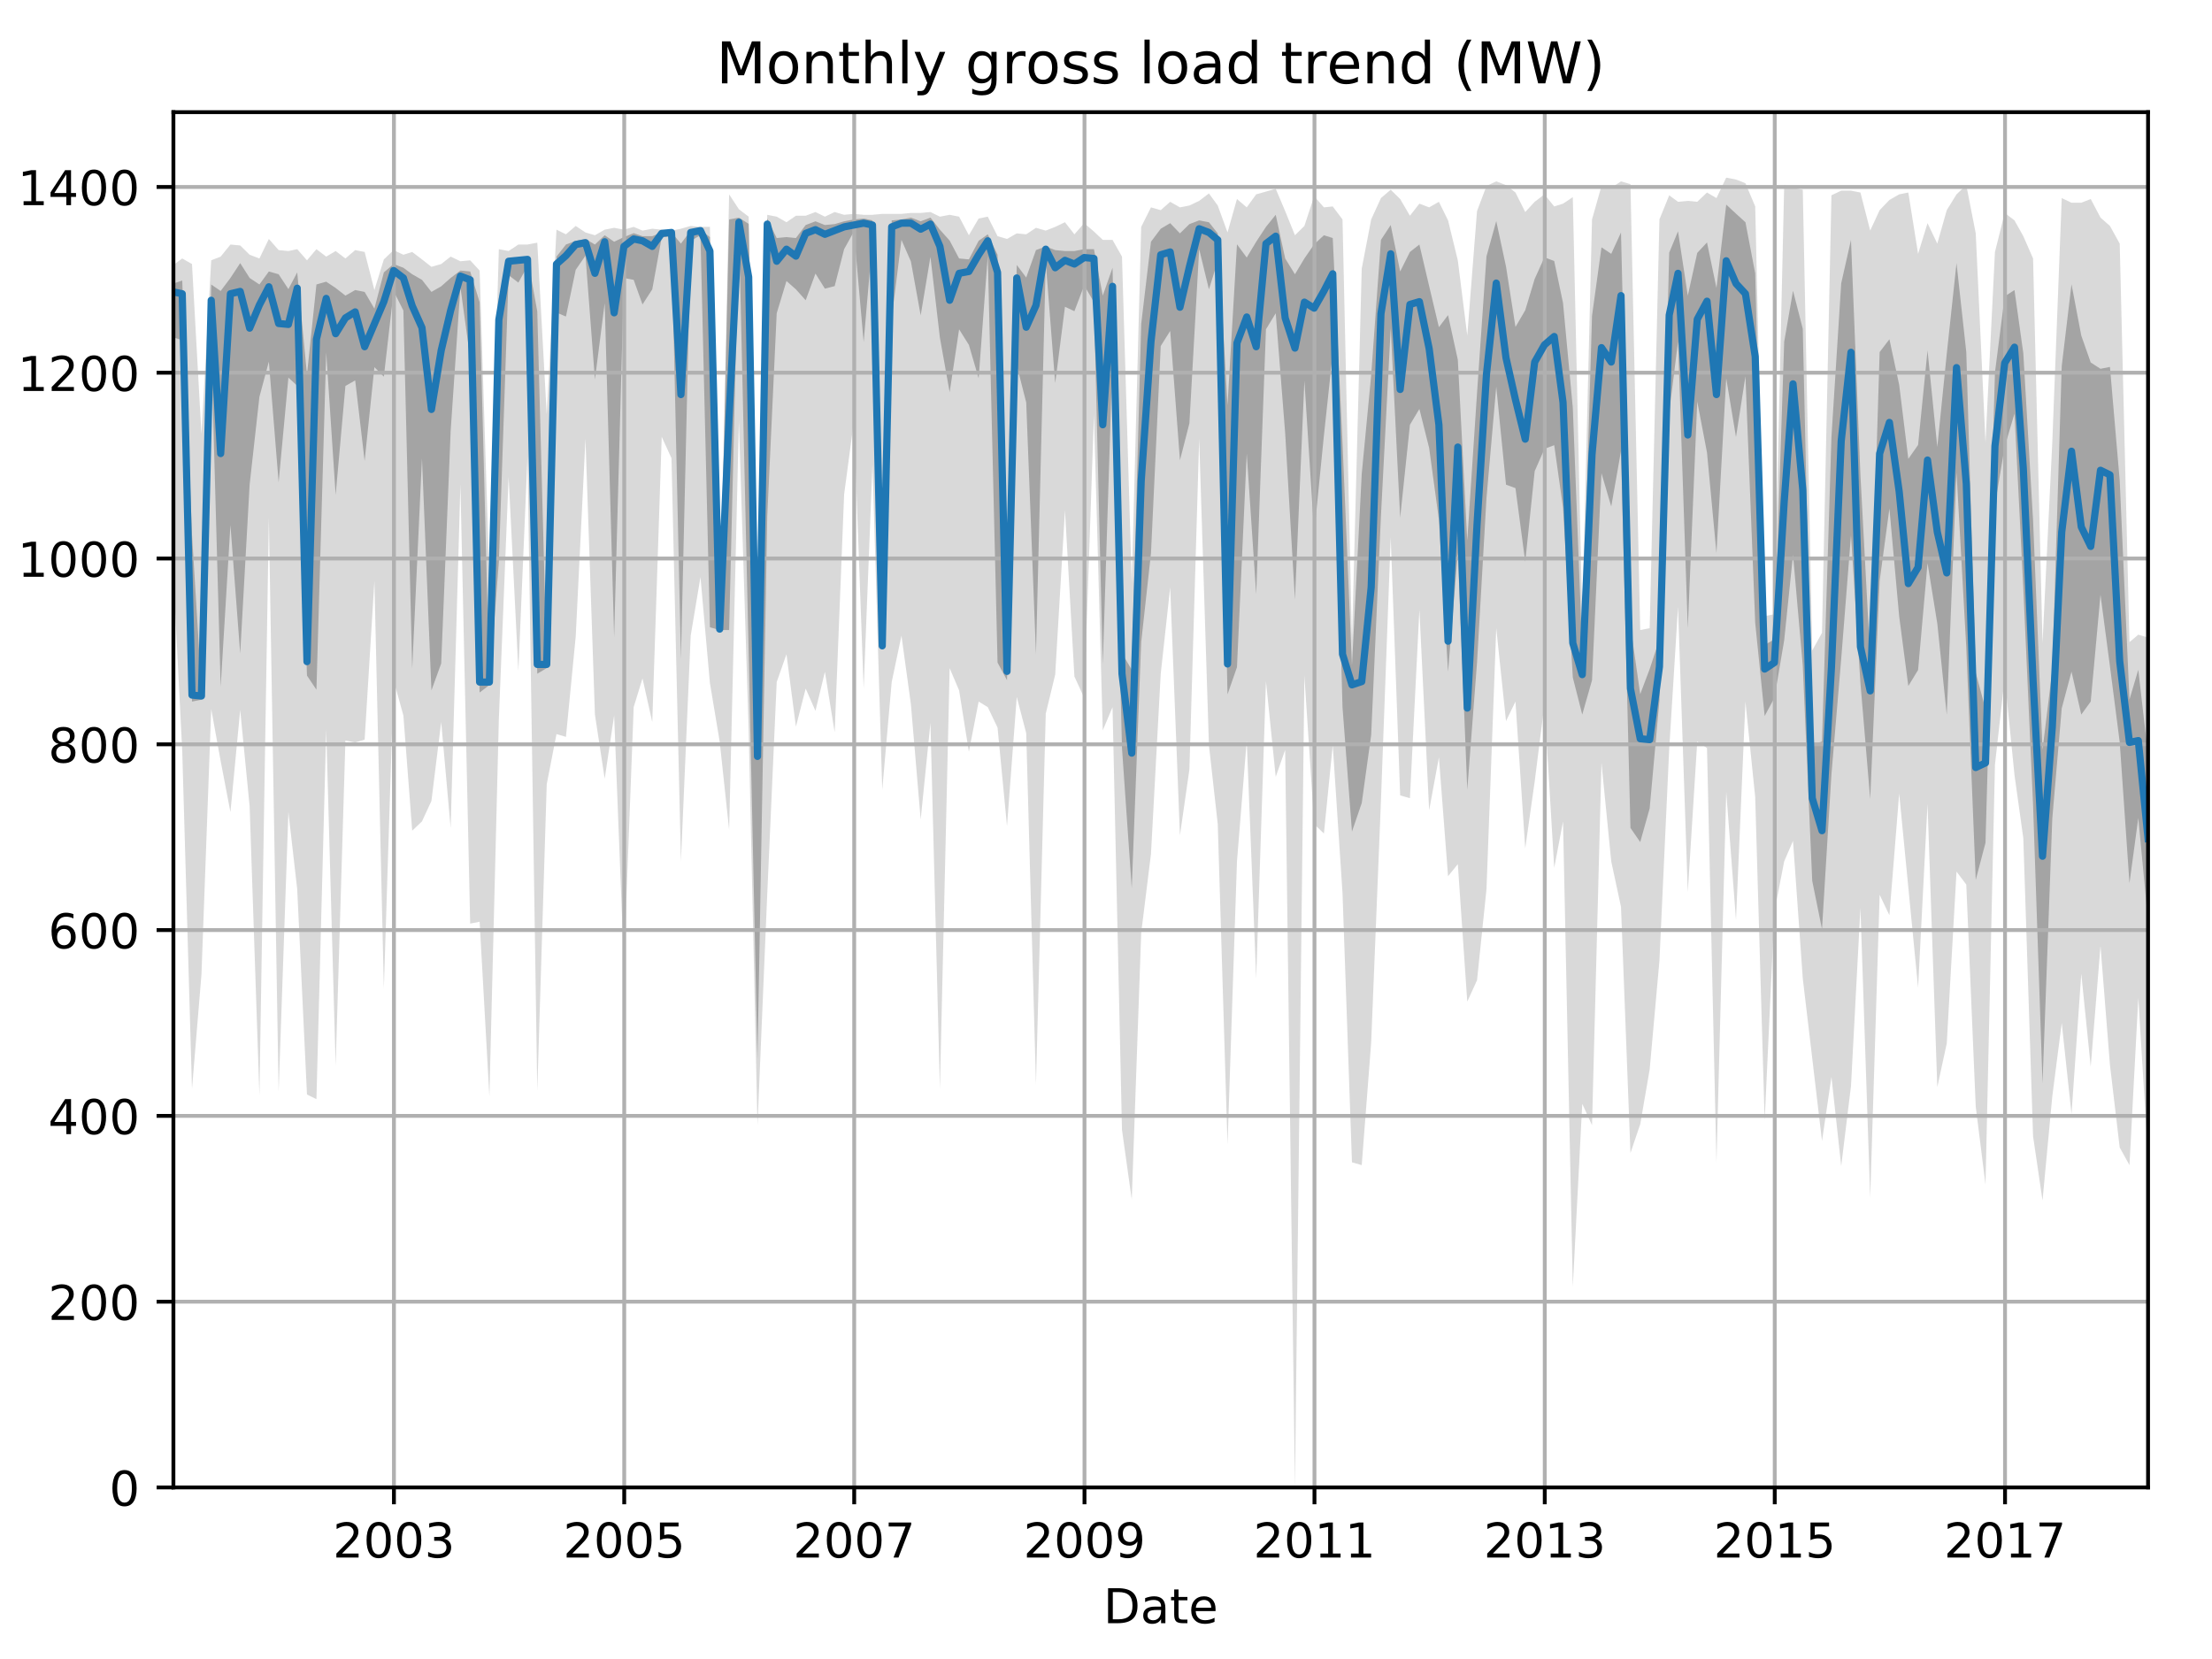 <?xml version="1.0" encoding="utf-8" standalone="no"?>
<!DOCTYPE svg PUBLIC "-//W3C//DTD SVG 1.1//EN"
  "http://www.w3.org/Graphics/SVG/1.1/DTD/svg11.dtd">
<!-- Created with matplotlib (http://matplotlib.org/) -->
<svg height="345.6pt" version="1.1" viewBox="0 0 460.8 345.6" width="460.8pt" xmlns="http://www.w3.org/2000/svg" xmlns:xlink="http://www.w3.org/1999/xlink">
 <defs>
  <style type="text/css">
*{stroke-linecap:butt;stroke-linejoin:round;}
  </style>
 </defs>
 <g id="figure_1">
  <g id="patch_1">
   <path d="M 0 345.6 
L 460.8 345.6 
L 460.8 0 
L 0 0 
z
" style="fill:none;"/>
  </g>
  <g id="axes_1">
   <g id="patch_2">
    <path d="M 36.124 309.863 
L 447.48 309.863 
L 447.48 23.365 
L 36.124 23.365 
z
" style="fill:none;"/>
   </g>
   <g id="PolyCollection_1">
    <path clip-path="url(#p7c1e8ca9e8)" d="M 36.124 55.198 
L 36.124 120.026 
L 37.962 156.406 
L 39.996 226.846 
L 41.965 203.043 
L 43.999 147.698 
L 45.968 158.535 
L 48.003 169.178 
L 50.037 147.892 
L 52.006 168.017 
L 54.04 228.2 
L 56.009 107.834 
L 58.044 227.426 
L 60.078 169.178 
L 61.916 185.24 
L 63.95 228.007 
L 65.919 228.974 
L 67.954 151.956 
L 69.922 222.008 
L 71.957 154.278 
L 73.991 154.665 
L 75.96 154.084 
L 77.995 120.993 
L 79.963 205.946 
L 81.998 141.699 
L 84.032 149.053 
L 85.87 173.049 
L 87.904 171.113 
L 89.873 166.856 
L 91.908 150.407 
L 93.877 172.468 
L 95.911 100.868 
L 97.946 192.4 
L 99.914 192.013 
L 101.949 228.394 
L 103.918 149.827 
L 105.952 99.32 
L 107.987 139.764 
L 109.89 95.062 
L 111.924 227.233 
L 113.893 163.373 
L 115.928 152.923 
L 117.896 153.504 
L 119.931 132.604 
L 121.965 91.385 
L 123.934 148.859 
L 125.969 162.212 
L 127.938 149.053 
L 129.972 200.915 
L 132.006 147.311 
L 133.844 141.312 
L 135.878 150.407 
L 137.847 90.998 
L 139.882 95.449 
L 141.851 179.435 
L 143.885 132.411 
L 145.92 120.219 
L 147.888 142.28 
L 149.923 154.471 
L 151.892 172.855 
L 153.926 87.709 
L 155.961 152.149 
L 157.798 234.393 
L 159.833 186.208 
L 161.802 142.086 
L 163.836 136.281 
L 165.805 151.375 
L 167.839 143.441 
L 169.874 148.085 
L 171.843 139.958 
L 173.877 152.536 
L 175.846 102.996 
L 177.88 87.709 
L 179.915 143.441 
L 181.752 96.804 
L 183.787 164.534 
L 185.756 142.086 
L 187.79 132.411 
L 189.759 146.731 
L 191.794 170.726 
L 193.828 150.601 
L 195.797 226.846 
L 197.831 139.184 
L 199.8 143.828 
L 201.835 156.6 
L 203.869 146.15 
L 205.772 147.311 
L 207.807 151.569 
L 209.776 172.081 
L 211.81 145.183 
L 213.779 152.73 
L 215.813 225.878 
L 217.848 148.666 
L 219.817 140.538 
L 221.851 106.286 
L 223.82 140.925 
L 225.854 145.376 
L 227.889 86.354 
L 229.726 152.149 
L 231.761 147.311 
L 233.73 235.36 
L 235.764 249.874 
L 237.733 194.335 
L 239.768 177.887 
L 241.802 140.345 
L 243.771 122.348 
L 245.805 174.016 
L 247.774 160.277 
L 249.809 91.385 
L 251.843 155.245 
L 253.681 171.694 
L 255.715 238.457 
L 257.684 179.435 
L 259.718 154.278 
L 261.687 203.817 
L 263.722 141.893 
L 265.756 161.825 
L 267.725 156.213 
L 269.76 309.863 
L 271.728 140.732 
L 273.763 171.694 
L 275.797 173.629 
L 277.635 155.245 
L 279.669 186.014 
L 281.638 242.133 
L 283.673 242.714 
L 285.641 217.17 
L 287.676 166.856 
L 289.71 111.898 
L 291.679 165.695 
L 293.714 166.276 
L 295.683 126.992 
L 297.717 168.791 
L 299.751 157.761 
L 301.655 182.531 
L 303.689 180.015 
L 305.658 208.655 
L 307.692 204.204 
L 309.661 185.24 
L 311.696 130.862 
L 313.73 150.214 
L 315.699 146.15 
L 317.734 176.725 
L 319.702 162.792 
L 321.737 146.731 
L 323.771 180.789 
L 325.609 171.113 
L 327.643 268.064 
L 329.612 229.942 
L 331.647 234.393 
L 333.616 158.922 
L 335.65 179.435 
L 337.684 188.917 
L 339.653 240.198 
L 341.688 234.199 
L 343.657 222.782 
L 345.691 200.141 
L 347.726 156.019 
L 349.563 126.412 
L 351.598 185.821 
L 353.566 154.471 
L 355.601 155.826 
L 357.57 242.133 
L 359.604 164.921 
L 361.639 191.626 
L 363.607 146.15 
L 365.642 166.082 
L 367.611 233.425 
L 369.645 189.884 
L 371.68 179.435 
L 373.517 175.177 
L 375.552 203.817 
L 377.521 220.46 
L 379.555 237.683 
L 381.524 224.33 
L 383.558 242.907 
L 385.593 226.265 
L 387.562 189.11 
L 389.596 249.487 
L 391.565 186.401 
L 393.599 190.658 
L 395.634 165.308 
L 397.537 184.853 
L 399.572 205.753 
L 401.54 167.437 
L 403.575 226.459 
L 405.544 217.363 
L 407.578 181.563 
L 409.613 184.272 
L 411.582 230.522 
L 413.616 246.778 
L 415.585 159.309 
L 417.619 141.119 
L 419.654 161.438 
L 421.491 174.597 
L 423.526 236.715 
L 425.495 250.067 
L 427.529 228.394 
L 429.498 213.106 
L 431.532 232.071 
L 433.567 202.85 
L 435.536 222.201 
L 437.57 197.044 
L 439.539 221.814 
L 441.573 239.037 
L 443.608 242.714 
L 445.446 207.881 
L 447.48 240.972 
L 447.48 132.798 
L 447.48 132.798 
L 445.446 132.217 
L 443.608 133.765 
L 441.573 50.747 
L 439.539 47.071 
L 437.57 45.329 
L 435.536 41.459 
L 433.567 42.233 
L 431.532 42.233 
L 429.498 41.265 
L 427.529 92.16 
L 425.495 133.959 
L 423.526 53.844 
L 421.491 49.199 
L 419.654 45.91 
L 417.619 44.361 
L 415.585 52.489 
L 413.616 92.16 
L 411.582 48.619 
L 409.613 38.556 
L 407.578 40.491 
L 405.544 43.781 
L 403.575 50.747 
L 401.54 46.49 
L 399.572 52.876 
L 397.537 40.104 
L 395.634 40.491 
L 393.599 41.652 
L 391.565 43.781 
L 389.596 48.038 
L 387.562 40.104 
L 385.593 39.717 
L 383.558 39.717 
L 381.524 40.685 
L 379.555 131.83 
L 377.521 135.507 
L 375.552 39.524 
L 373.517 39.136 
L 371.68 38.556 
L 369.645 127.96 
L 367.611 128.347 
L 365.642 43.007 
L 363.607 38.169 
L 361.639 37.395 
L 359.604 37.008 
L 357.57 41.265 
L 355.601 40.104 
L 353.566 42.039 
L 351.598 41.846 
L 349.563 42.039 
L 347.726 40.685 
L 345.691 45.716 
L 343.657 130.862 
L 341.688 131.249 
L 339.653 38.362 
L 337.684 37.782 
L 335.65 39.136 
L 333.616 38.749 
L 331.647 45.716 
L 329.612 128.54 
L 327.643 41.072 
L 325.609 42.426 
L 323.771 43.007 
L 321.737 40.491 
L 319.702 42.039 
L 317.734 44.168 
L 315.699 40.104 
L 313.73 38.556 
L 311.696 37.782 
L 309.661 38.749 
L 307.692 43.974 
L 305.658 69.905 
L 303.689 54.231 
L 301.655 45.91 
L 299.751 42.039 
L 297.717 43.2 
L 295.683 42.426 
L 293.714 44.942 
L 291.679 41.459 
L 289.71 39.524 
L 287.676 41.265 
L 285.641 45.716 
L 283.673 55.972 
L 281.638 133.572 
L 279.669 45.716 
L 277.635 43.007 
L 275.797 43.2 
L 273.763 40.878 
L 271.728 47.071 
L 269.76 49.006 
L 267.725 43.974 
L 265.756 39.33 
L 263.722 39.911 
L 261.687 40.491 
L 259.718 43.2 
L 257.684 41.459 
L 255.715 48.425 
L 253.681 42.813 
L 251.843 40.298 
L 249.809 41.846 
L 247.774 42.813 
L 245.805 43.2 
L 243.771 42.039 
L 241.802 43.781 
L 239.768 43.2 
L 237.733 47.264 
L 235.764 121.38 
L 233.73 53.457 
L 231.761 49.973 
L 229.726 49.973 
L 227.889 48.232 
L 225.854 46.49 
L 223.82 48.812 
L 221.851 46.297 
L 219.817 47.264 
L 217.848 48.038 
L 215.813 47.458 
L 213.779 48.812 
L 211.81 48.619 
L 209.776 49.78 
L 207.807 49.199 
L 205.772 45.135 
L 203.869 45.522 
L 201.835 49.006 
L 199.8 45.135 
L 197.831 44.748 
L 195.797 45.135 
L 193.828 44.168 
L 191.794 44.361 
L 189.759 44.361 
L 187.79 44.555 
L 185.756 44.555 
L 183.787 44.555 
L 181.752 44.748 
L 179.915 44.748 
L 177.88 44.555 
L 175.846 44.748 
L 173.877 44.168 
L 171.843 45.135 
L 169.874 44.168 
L 167.839 44.942 
L 165.805 44.942 
L 163.836 46.297 
L 161.802 45.135 
L 159.833 44.748 
L 157.798 133.959 
L 155.961 45.135 
L 153.926 43.587 
L 151.892 40.491 
L 149.923 130.475 
L 147.888 47.264 
L 145.92 47.264 
L 143.885 47.071 
L 141.851 47.651 
L 139.882 48.038 
L 137.847 47.845 
L 135.878 47.651 
L 133.844 48.038 
L 132.006 47.264 
L 129.972 47.845 
L 127.938 47.458 
L 125.969 47.845 
L 123.934 49.006 
L 121.965 48.425 
L 119.931 47.071 
L 117.896 48.812 
L 115.928 47.845 
L 113.893 86.354 
L 111.924 50.554 
L 109.89 50.941 
L 107.987 50.941 
L 105.952 52.295 
L 103.918 51.908 
L 101.949 120.413 
L 99.914 56.359 
L 97.946 54.231 
L 95.911 54.424 
L 93.877 53.457 
L 91.908 55.005 
L 89.873 55.585 
L 87.904 54.037 
L 85.87 52.489 
L 84.032 53.07 
L 81.998 52.102 
L 79.963 54.037 
L 77.995 60.423 
L 75.96 52.489 
L 73.991 52.102 
L 71.957 53.844 
L 69.922 52.295 
L 67.954 53.457 
L 65.919 51.908 
L 63.95 54.231 
L 61.916 51.908 
L 60.078 52.295 
L 58.044 52.102 
L 56.009 49.78 
L 54.04 53.844 
L 52.006 53.07 
L 50.037 51.134 
L 48.003 50.941 
L 45.968 53.457 
L 43.999 54.231 
L 41.965 90.418 
L 39.996 55.005 
L 37.962 53.844 
L 36.124 55.198 
z
" style="fill:#808080;fill-opacity:0.3;"/>
   </g>
   <g id="PolyCollection_2">
    <path clip-path="url(#p7c1e8ca9e8)" d="M 36.124 59.069 
L 36.124 70.292 
L 37.962 70.873 
L 39.996 146.15 
L 41.965 145.763 
L 43.999 72.082 
L 45.968 143.102 
L 48.003 109.382 
L 50.037 136.136 
L 52.006 100.916 
L 54.04 82.677 
L 56.009 75.324 
L 58.044 100.481 
L 60.078 78.662 
L 61.916 80.355 
L 63.95 140.732 
L 65.919 143.683 
L 67.954 73.389 
L 69.922 103.093 
L 71.957 80.403 
L 73.991 79.242 
L 75.96 96.03 
L 77.995 76.485 
L 79.963 78.468 
L 81.998 60.665 
L 84.032 64.68 
L 85.87 139.329 
L 87.904 95.449 
L 89.873 143.828 
L 91.908 138.216 
L 93.877 89.837 
L 95.911 59.843 
L 97.946 74.598 
L 99.914 144.263 
L 101.949 142.715 
L 103.918 117.075 
L 105.952 57.327 
L 107.987 58.875 
L 109.89 55.44 
L 111.924 140.345 
L 113.893 139.184 
L 115.928 65.116 
L 117.896 65.938 
L 119.931 56.214 
L 121.965 53.263 
L 123.934 79.049 
L 125.969 63.132 
L 127.938 132.798 
L 129.972 57.907 
L 132.006 58.294 
L 133.844 63.423 
L 135.878 60.278 
L 137.847 49.441 
L 139.882 49.199 
L 141.851 137.248 
L 143.885 50.167 
L 145.92 49.006 
L 147.888 130.669 
L 149.923 131.249 
L 151.892 131.249 
L 153.926 47.071 
L 155.961 136.087 
L 157.798 220.653 
L 159.833 107.641 
L 161.802 65.261 
L 163.836 58.536 
L 165.805 60.278 
L 167.839 62.552 
L 169.874 56.988 
L 171.843 60.133 
L 173.877 59.601 
L 175.846 51.908 
L 177.88 48.232 
L 179.915 71.26 
L 181.752 49.973 
L 183.787 135.313 
L 185.756 66.325 
L 187.79 49.973 
L 189.759 54.473 
L 191.794 65.696 
L 193.828 53.505 
L 195.797 70.341 
L 197.831 81.71 
L 199.8 68.599 
L 201.835 71.84 
L 203.869 78.807 
L 205.772 53.311 
L 207.807 138.022 
L 209.776 141.699 
L 211.81 76.098 
L 213.779 83.838 
L 215.813 136.281 
L 217.848 54.618 
L 219.817 79.823 
L 221.851 63.906 
L 223.82 64.826 
L 225.854 59.456 
L 227.889 62.939 
L 229.726 138.41 
L 231.761 74.405 
L 233.73 155.826 
L 235.764 185.047 
L 237.733 133.765 
L 239.768 115.285 
L 241.802 72.082 
L 243.771 68.938 
L 245.805 95.885 
L 247.774 88.192 
L 249.809 51.908 
L 251.843 60.278 
L 253.681 54.424 
L 255.715 144.65 
L 257.684 138.99 
L 259.718 94.482 
L 261.687 123.799 
L 263.722 68.599 
L 265.756 65.261 
L 267.725 90.224 
L 269.76 124.912 
L 271.728 79.291 
L 273.763 111.124 
L 275.797 90.708 
L 277.635 73.582 
L 279.669 147.311 
L 281.638 173.242 
L 283.673 167.292 
L 285.641 153.117 
L 287.676 107.496 
L 289.71 68.357 
L 291.679 107.834 
L 293.714 88.483 
L 295.683 85.193 
L 297.717 93.321 
L 299.751 108.27 
L 301.655 139.958 
L 303.689 115.188 
L 305.658 164.534 
L 307.692 138.022 
L 309.661 103.77 
L 311.696 80.549 
L 313.73 100.964 
L 315.699 101.69 
L 317.734 117.026 
L 319.702 98.158 
L 321.737 93.514 
L 323.771 92.74 
L 325.609 105.802 
L 327.643 141.119 
L 329.612 148.859 
L 331.647 141.699 
L 333.616 98.594 
L 335.65 105.512 
L 337.684 93.95 
L 339.653 172.468 
L 341.688 175.419 
L 343.657 168.404 
L 345.691 145.957 
L 347.726 85.87 
L 349.563 71.163 
L 351.598 130.862 
L 353.566 83.645 
L 355.601 94.288 
L 357.57 115.236 
L 359.604 78.807 
L 361.639 91.047 
L 363.607 78.372 
L 365.642 129.75 
L 367.611 149.15 
L 369.645 145.376 
L 371.68 133.378 
L 373.517 115.575 
L 375.552 138.7 
L 377.521 183.498 
L 379.555 193.561 
L 381.524 161.293 
L 383.558 137.248 
L 385.593 111.511 
L 387.562 142.28 
L 389.596 166.469 
L 391.565 120.993 
L 393.599 105.947 
L 395.634 128.395 
L 397.537 142.909 
L 399.572 139.571 
L 401.54 117.316 
L 403.575 129.895 
L 405.544 148.908 
L 407.578 98.4 
L 409.613 134.926 
L 411.582 183.305 
L 413.616 175.564 
L 415.585 105.173 
L 417.619 93.03 
L 419.654 86.161 
L 421.491 122.541 
L 423.526 167.679 
L 425.495 225.685 
L 427.529 170.533 
L 429.498 147.553 
L 431.532 139.909 
L 433.567 148.859 
L 435.536 146.15 
L 437.57 123.896 
L 439.539 138.797 
L 441.573 154.568 
L 443.608 183.982 
L 445.446 170.388 
L 447.48 191.868 
L 447.48 157.326 
L 447.48 157.326 
L 445.446 139.522 
L 443.608 145.715 
L 441.573 100.094 
L 439.539 76.436 
L 437.57 76.823 
L 435.536 75.517 
L 433.567 69.905 
L 431.532 59.214 
L 429.498 76.243 
L 427.529 139.571 
L 425.495 156.213 
L 423.526 108.415 
L 421.491 73.582 
L 419.654 60.423 
L 417.619 61.729 
L 415.585 77.598 
L 413.616 147.698 
L 411.582 140.151 
L 409.613 73.34 
L 407.578 54.811 
L 405.544 73.727 
L 403.575 93.127 
L 401.54 73.002 
L 399.572 92.692 
L 397.537 95.594 
L 395.634 80.162 
L 393.599 70.679 
L 391.565 73.34 
L 389.596 137.007 
L 387.562 99.029 
L 385.593 49.973 
L 383.558 59.02 
L 381.524 91.047 
L 379.555 154.471 
L 377.521 155.197 
L 375.552 68.502 
L 373.517 60.568 
L 371.68 71.212 
L 369.645 133.185 
L 367.611 134.346 
L 365.642 56.94 
L 363.607 46.297 
L 361.639 44.507 
L 359.604 42.62 
L 357.57 59.988 
L 355.601 50.505 
L 353.566 52.683 
L 351.598 61.584 
L 349.563 48.183 
L 347.726 52.634 
L 345.691 133.185 
L 343.657 139.377 
L 341.688 144.602 
L 339.653 130.427 
L 337.684 48.425 
L 335.65 52.876 
L 333.616 51.521 
L 331.647 65.793 
L 329.612 135.507 
L 327.643 84.951 
L 325.609 63.132 
L 323.771 54.376 
L 321.737 53.602 
L 319.702 58.101 
L 317.734 64.632 
L 315.699 68.115 
L 313.73 55.537 
L 311.696 46.055 
L 309.661 53.408 
L 307.692 81.903 
L 305.658 112.624 
L 303.689 74.937 
L 301.655 65.648 
L 299.751 68.164 
L 297.717 59.601 
L 295.683 50.941 
L 293.714 52.489 
L 291.679 56.553 
L 289.71 46.877 
L 287.676 49.973 
L 285.641 78.178 
L 283.673 98.739 
L 281.638 138.603 
L 279.669 92.208 
L 277.635 49.586 
L 275.797 49.006 
L 273.763 50.893 
L 271.728 53.844 
L 269.76 57.133 
L 267.725 53.844 
L 265.756 44.748 
L 263.722 47.264 
L 261.687 50.36 
L 259.718 53.65 
L 257.684 50.893 
L 255.715 84.419 
L 253.681 48.619 
L 251.843 46.297 
L 249.809 45.91 
L 247.774 46.684 
L 245.805 48.619 
L 243.771 46.49 
L 241.802 47.651 
L 239.768 50.36 
L 237.733 67.486 
L 235.764 139.522 
L 233.73 136.087 
L 231.761 55.779 
L 229.726 61.584 
L 227.889 51.908 
L 225.854 51.908 
L 223.82 52.295 
L 221.851 52.295 
L 219.817 52.102 
L 217.848 51.328 
L 215.813 52.102 
L 213.779 57.811 
L 211.81 55.198 
L 209.776 138.168 
L 207.807 53.07 
L 205.772 48.812 
L 203.869 50.167 
L 201.835 54.037 
L 199.8 53.844 
L 197.831 50.118 
L 195.797 47.845 
L 193.828 45.329 
L 191.794 46.103 
L 189.759 45.329 
L 187.79 45.716 
L 185.756 45.91 
L 183.787 133.959 
L 181.752 45.91 
L 179.915 45.522 
L 177.88 45.716 
L 175.846 46.103 
L 173.877 46.684 
L 171.843 46.877 
L 169.874 46.103 
L 167.839 46.877 
L 165.805 49.586 
L 163.836 49.393 
L 161.802 49.586 
L 159.833 45.522 
L 157.798 134.926 
L 155.961 46.635 
L 153.926 45.329 
L 151.892 45.716 
L 149.923 130.862 
L 147.888 49.393 
L 145.92 47.845 
L 143.885 48.038 
L 141.851 50.747 
L 139.882 48.425 
L 137.847 48.425 
L 135.878 49.199 
L 133.844 49.199 
L 132.006 48.57 
L 129.972 49.393 
L 127.938 50.36 
L 125.969 49.006 
L 123.934 50.941 
L 121.965 49.78 
L 119.931 50.167 
L 117.896 50.941 
L 115.928 53.457 
L 113.893 138.216 
L 111.924 64.874 
L 109.89 53.65 
L 107.987 53.844 
L 105.952 54.037 
L 103.918 62.165 
L 101.949 141.699 
L 99.914 62.939 
L 97.946 56.553 
L 95.911 56.359 
L 93.877 57.907 
L 91.908 59.649 
L 89.873 60.81 
L 87.904 58.294 
L 85.87 57.133 
L 84.032 55.779 
L 81.998 55.005 
L 79.963 56.746 
L 77.995 64.293 
L 75.96 60.81 
L 73.991 60.423 
L 71.957 61.584 
L 69.922 59.988 
L 67.954 58.681 
L 65.919 59.262 
L 63.95 78.033 
L 61.916 56.746 
L 60.078 60.23 
L 58.044 57.133 
L 56.009 56.553 
L 54.04 59.262 
L 52.006 57.907 
L 50.037 54.811 
L 48.003 57.907 
L 45.968 60.617 
L 43.999 59.262 
L 41.965 143.441 
L 39.996 111.317 
L 37.962 58.44 
L 36.124 59.069 
z
" style="fill:#808080;fill-opacity:0.6;"/>
   </g>
   <g id="matplotlib.axis_1">
    <g id="xtick_1">
     <g id="line2d_1">
      <path clip-path="url(#p7c1e8ca9e8)" d="M 82.064 309.863 
L 82.064 23.365 
" style="fill:none;stroke:#b0b0b0;stroke-linecap:square;stroke-width:0.8;"/>
     </g>
     <g id="line2d_2">
      <defs>
       <path d="M 0 0 
L 0 3.5 
" id="m1fe9d97f13" style="stroke:#000000;stroke-width:0.8;"/>
      </defs>
      <g>
       <use style="stroke:#000000;stroke-width:0.8;" x="82.064" xlink:href="#m1fe9d97f13" y="309.863"/>
      </g>
     </g>
     <g id="text_1">
      <!-- 2003 -->
      <defs>
       <path d="M 19.188 8.297 
L 53.609 8.297 
L 53.609 0 
L 7.328 0 
L 7.328 8.297 
Q 12.938 14.109 22.625 23.891 
Q 32.328 33.688 34.812 36.531 
Q 39.547 41.844 41.422 45.531 
Q 43.312 49.219 43.312 52.781 
Q 43.312 58.594 39.234 62.25 
Q 35.156 65.922 28.609 65.922 
Q 23.969 65.922 18.812 64.312 
Q 13.672 62.703 7.812 59.422 
L 7.812 69.391 
Q 13.766 71.781 18.938 73 
Q 24.125 74.219 28.422 74.219 
Q 39.75 74.219 46.484 68.547 
Q 53.219 62.891 53.219 53.422 
Q 53.219 48.922 51.531 44.891 
Q 49.859 40.875 45.406 35.406 
Q 44.188 33.984 37.641 27.219 
Q 31.109 20.453 19.188 8.297 
z
" id="DejaVuSans-32"/>
       <path d="M 31.781 66.406 
Q 24.172 66.406 20.328 58.906 
Q 16.5 51.422 16.5 36.375 
Q 16.5 21.391 20.328 13.891 
Q 24.172 6.391 31.781 6.391 
Q 39.453 6.391 43.281 13.891 
Q 47.125 21.391 47.125 36.375 
Q 47.125 51.422 43.281 58.906 
Q 39.453 66.406 31.781 66.406 
z
M 31.781 74.219 
Q 44.047 74.219 50.516 64.516 
Q 56.984 54.828 56.984 36.375 
Q 56.984 17.969 50.516 8.266 
Q 44.047 -1.422 31.781 -1.422 
Q 19.531 -1.422 13.062 8.266 
Q 6.594 17.969 6.594 36.375 
Q 6.594 54.828 13.062 64.516 
Q 19.531 74.219 31.781 74.219 
z
" id="DejaVuSans-30"/>
       <path d="M 40.578 39.312 
Q 47.656 37.797 51.625 33 
Q 55.609 28.219 55.609 21.188 
Q 55.609 10.406 48.188 4.484 
Q 40.766 -1.422 27.094 -1.422 
Q 22.516 -1.422 17.656 -0.516 
Q 12.797 0.391 7.625 2.203 
L 7.625 11.719 
Q 11.719 9.328 16.594 8.109 
Q 21.484 6.891 26.812 6.891 
Q 36.078 6.891 40.938 10.547 
Q 45.797 14.203 45.797 21.188 
Q 45.797 27.641 41.281 31.266 
Q 36.766 34.906 28.719 34.906 
L 20.219 34.906 
L 20.219 43.016 
L 29.109 43.016 
Q 36.375 43.016 40.234 45.922 
Q 44.094 48.828 44.094 54.297 
Q 44.094 59.906 40.109 62.906 
Q 36.141 65.922 28.719 65.922 
Q 24.656 65.922 20.016 65.031 
Q 15.375 64.156 9.812 62.312 
L 9.812 71.094 
Q 15.438 72.656 20.344 73.438 
Q 25.25 74.219 29.594 74.219 
Q 40.828 74.219 47.359 69.109 
Q 53.906 64.016 53.906 55.328 
Q 53.906 49.266 50.438 45.094 
Q 46.969 40.922 40.578 39.312 
z
" id="DejaVuSans-33"/>
      </defs>
      <g transform="translate(69.339 324.462)scale(0.1 -0.1)">
       <use xlink:href="#DejaVuSans-32"/>
       <use x="63.623" xlink:href="#DejaVuSans-30"/>
       <use x="127.246" xlink:href="#DejaVuSans-30"/>
       <use x="190.869" xlink:href="#DejaVuSans-33"/>
      </g>
     </g>
    </g>
    <g id="xtick_2">
     <g id="line2d_3">
      <path clip-path="url(#p7c1e8ca9e8)" d="M 130.038 309.863 
L 130.038 23.365 
" style="fill:none;stroke:#b0b0b0;stroke-linecap:square;stroke-width:0.8;"/>
     </g>
     <g id="line2d_4">
      <g>
       <use style="stroke:#000000;stroke-width:0.8;" x="130.038" xlink:href="#m1fe9d97f13" y="309.863"/>
      </g>
     </g>
     <g id="text_2">
      <!-- 2005 -->
      <defs>
       <path d="M 10.797 72.906 
L 49.516 72.906 
L 49.516 64.594 
L 19.828 64.594 
L 19.828 46.734 
Q 21.969 47.469 24.109 47.828 
Q 26.266 48.188 28.422 48.188 
Q 40.625 48.188 47.75 41.5 
Q 54.891 34.812 54.891 23.391 
Q 54.891 11.625 47.562 5.094 
Q 40.234 -1.422 26.906 -1.422 
Q 22.312 -1.422 17.547 -0.641 
Q 12.797 0.141 7.719 1.703 
L 7.719 11.625 
Q 12.109 9.234 16.797 8.062 
Q 21.484 6.891 26.703 6.891 
Q 35.156 6.891 40.078 11.328 
Q 45.016 15.766 45.016 23.391 
Q 45.016 31 40.078 35.438 
Q 35.156 39.891 26.703 39.891 
Q 22.75 39.891 18.812 39.016 
Q 14.891 38.141 10.797 36.281 
z
" id="DejaVuSans-35"/>
      </defs>
      <g transform="translate(117.313 324.462)scale(0.1 -0.1)">
       <use xlink:href="#DejaVuSans-32"/>
       <use x="63.623" xlink:href="#DejaVuSans-30"/>
       <use x="127.246" xlink:href="#DejaVuSans-30"/>
       <use x="190.869" xlink:href="#DejaVuSans-35"/>
      </g>
     </g>
    </g>
    <g id="xtick_3">
     <g id="line2d_5">
      <path clip-path="url(#p7c1e8ca9e8)" d="M 177.946 309.863 
L 177.946 23.365 
" style="fill:none;stroke:#b0b0b0;stroke-linecap:square;stroke-width:0.8;"/>
     </g>
     <g id="line2d_6">
      <g>
       <use style="stroke:#000000;stroke-width:0.8;" x="177.946" xlink:href="#m1fe9d97f13" y="309.863"/>
      </g>
     </g>
     <g id="text_3">
      <!-- 2007 -->
      <defs>
       <path d="M 8.203 72.906 
L 55.078 72.906 
L 55.078 68.703 
L 28.609 0 
L 18.312 0 
L 43.219 64.594 
L 8.203 64.594 
z
" id="DejaVuSans-37"/>
      </defs>
      <g transform="translate(165.221 324.462)scale(0.1 -0.1)">
       <use xlink:href="#DejaVuSans-32"/>
       <use x="63.623" xlink:href="#DejaVuSans-30"/>
       <use x="127.246" xlink:href="#DejaVuSans-30"/>
       <use x="190.869" xlink:href="#DejaVuSans-37"/>
      </g>
     </g>
    </g>
    <g id="xtick_4">
     <g id="line2d_7">
      <path clip-path="url(#p7c1e8ca9e8)" d="M 225.92 309.863 
L 225.92 23.365 
" style="fill:none;stroke:#b0b0b0;stroke-linecap:square;stroke-width:0.8;"/>
     </g>
     <g id="line2d_8">
      <g>
       <use style="stroke:#000000;stroke-width:0.8;" x="225.92" xlink:href="#m1fe9d97f13" y="309.863"/>
      </g>
     </g>
     <g id="text_4">
      <!-- 2009 -->
      <defs>
       <path d="M 10.984 1.516 
L 10.984 10.5 
Q 14.703 8.734 18.5 7.812 
Q 22.312 6.891 25.984 6.891 
Q 35.75 6.891 40.891 13.453 
Q 46.047 20.016 46.781 33.406 
Q 43.953 29.203 39.594 26.953 
Q 35.25 24.703 29.984 24.703 
Q 19.047 24.703 12.672 31.312 
Q 6.297 37.938 6.297 49.422 
Q 6.297 60.641 12.938 67.422 
Q 19.578 74.219 30.609 74.219 
Q 43.266 74.219 49.922 64.516 
Q 56.594 54.828 56.594 36.375 
Q 56.594 19.141 48.406 8.859 
Q 40.234 -1.422 26.422 -1.422 
Q 22.703 -1.422 18.891 -0.688 
Q 15.094 0.047 10.984 1.516 
z
M 30.609 32.422 
Q 37.25 32.422 41.125 36.953 
Q 45.016 41.5 45.016 49.422 
Q 45.016 57.281 41.125 61.844 
Q 37.25 66.406 30.609 66.406 
Q 23.969 66.406 20.094 61.844 
Q 16.219 57.281 16.219 49.422 
Q 16.219 41.5 20.094 36.953 
Q 23.969 32.422 30.609 32.422 
z
" id="DejaVuSans-39"/>
      </defs>
      <g transform="translate(213.195 324.462)scale(0.1 -0.1)">
       <use xlink:href="#DejaVuSans-32"/>
       <use x="63.623" xlink:href="#DejaVuSans-30"/>
       <use x="127.246" xlink:href="#DejaVuSans-30"/>
       <use x="190.869" xlink:href="#DejaVuSans-39"/>
      </g>
     </g>
    </g>
    <g id="xtick_5">
     <g id="line2d_9">
      <path clip-path="url(#p7c1e8ca9e8)" d="M 273.828 309.863 
L 273.828 23.365 
" style="fill:none;stroke:#b0b0b0;stroke-linecap:square;stroke-width:0.8;"/>
     </g>
     <g id="line2d_10">
      <g>
       <use style="stroke:#000000;stroke-width:0.8;" x="273.828" xlink:href="#m1fe9d97f13" y="309.863"/>
      </g>
     </g>
     <g id="text_5">
      <!-- 2011 -->
      <defs>
       <path d="M 12.406 8.297 
L 28.516 8.297 
L 28.516 63.922 
L 10.984 60.406 
L 10.984 69.391 
L 28.422 72.906 
L 38.281 72.906 
L 38.281 8.297 
L 54.391 8.297 
L 54.391 0 
L 12.406 0 
z
" id="DejaVuSans-31"/>
      </defs>
      <g transform="translate(261.103 324.462)scale(0.1 -0.1)">
       <use xlink:href="#DejaVuSans-32"/>
       <use x="63.623" xlink:href="#DejaVuSans-30"/>
       <use x="127.246" xlink:href="#DejaVuSans-31"/>
       <use x="190.869" xlink:href="#DejaVuSans-31"/>
      </g>
     </g>
    </g>
    <g id="xtick_6">
     <g id="line2d_11">
      <path clip-path="url(#p7c1e8ca9e8)" d="M 321.802 309.863 
L 321.802 23.365 
" style="fill:none;stroke:#b0b0b0;stroke-linecap:square;stroke-width:0.8;"/>
     </g>
     <g id="line2d_12">
      <g>
       <use style="stroke:#000000;stroke-width:0.8;" x="321.802" xlink:href="#m1fe9d97f13" y="309.863"/>
      </g>
     </g>
     <g id="text_6">
      <!-- 2013 -->
      <g transform="translate(309.077 324.462)scale(0.1 -0.1)">
       <use xlink:href="#DejaVuSans-32"/>
       <use x="63.623" xlink:href="#DejaVuSans-30"/>
       <use x="127.246" xlink:href="#DejaVuSans-31"/>
       <use x="190.869" xlink:href="#DejaVuSans-33"/>
      </g>
     </g>
    </g>
    <g id="xtick_7">
     <g id="line2d_13">
      <path clip-path="url(#p7c1e8ca9e8)" d="M 369.711 309.863 
L 369.711 23.365 
" style="fill:none;stroke:#b0b0b0;stroke-linecap:square;stroke-width:0.8;"/>
     </g>
     <g id="line2d_14">
      <g>
       <use style="stroke:#000000;stroke-width:0.8;" x="369.711" xlink:href="#m1fe9d97f13" y="309.863"/>
      </g>
     </g>
     <g id="text_7">
      <!-- 2015 -->
      <g transform="translate(356.986 324.462)scale(0.1 -0.1)">
       <use xlink:href="#DejaVuSans-32"/>
       <use x="63.623" xlink:href="#DejaVuSans-30"/>
       <use x="127.246" xlink:href="#DejaVuSans-31"/>
       <use x="190.869" xlink:href="#DejaVuSans-35"/>
      </g>
     </g>
    </g>
    <g id="xtick_8">
     <g id="line2d_15">
      <path clip-path="url(#p7c1e8ca9e8)" d="M 417.685 309.863 
L 417.685 23.365 
" style="fill:none;stroke:#b0b0b0;stroke-linecap:square;stroke-width:0.8;"/>
     </g>
     <g id="line2d_16">
      <g>
       <use style="stroke:#000000;stroke-width:0.8;" x="417.685" xlink:href="#m1fe9d97f13" y="309.863"/>
      </g>
     </g>
     <g id="text_8">
      <!-- 2017 -->
      <g transform="translate(404.96 324.462)scale(0.1 -0.1)">
       <use xlink:href="#DejaVuSans-32"/>
       <use x="63.623" xlink:href="#DejaVuSans-30"/>
       <use x="127.246" xlink:href="#DejaVuSans-31"/>
       <use x="190.869" xlink:href="#DejaVuSans-37"/>
      </g>
     </g>
    </g>
    <g id="text_9">
     <!-- Date -->
     <defs>
      <path d="M 19.672 64.797 
L 19.672 8.109 
L 31.594 8.109 
Q 46.688 8.109 53.688 14.938 
Q 60.688 21.781 60.688 36.531 
Q 60.688 51.172 53.688 57.984 
Q 46.688 64.797 31.594 64.797 
z
M 9.812 72.906 
L 30.078 72.906 
Q 51.266 72.906 61.172 64.094 
Q 71.094 55.281 71.094 36.531 
Q 71.094 17.672 61.125 8.828 
Q 51.172 0 30.078 0 
L 9.812 0 
z
" id="DejaVuSans-44"/>
      <path d="M 34.281 27.484 
Q 23.391 27.484 19.188 25 
Q 14.984 22.516 14.984 16.5 
Q 14.984 11.719 18.141 8.906 
Q 21.297 6.109 26.703 6.109 
Q 34.188 6.109 38.703 11.406 
Q 43.219 16.703 43.219 25.484 
L 43.219 27.484 
z
M 52.203 31.203 
L 52.203 0 
L 43.219 0 
L 43.219 8.297 
Q 40.141 3.328 35.547 0.953 
Q 30.953 -1.422 24.312 -1.422 
Q 15.922 -1.422 10.953 3.297 
Q 6 8.016 6 15.922 
Q 6 25.141 12.172 29.828 
Q 18.359 34.516 30.609 34.516 
L 43.219 34.516 
L 43.219 35.406 
Q 43.219 41.609 39.141 45 
Q 35.062 48.391 27.688 48.391 
Q 23 48.391 18.547 47.266 
Q 14.109 46.141 10.016 43.891 
L 10.016 52.203 
Q 14.938 54.109 19.578 55.047 
Q 24.219 56 28.609 56 
Q 40.484 56 46.344 49.844 
Q 52.203 43.703 52.203 31.203 
z
" id="DejaVuSans-61"/>
      <path d="M 18.312 70.219 
L 18.312 54.688 
L 36.812 54.688 
L 36.812 47.703 
L 18.312 47.703 
L 18.312 18.016 
Q 18.312 11.328 20.141 9.422 
Q 21.969 7.516 27.594 7.516 
L 36.812 7.516 
L 36.812 0 
L 27.594 0 
Q 17.188 0 13.234 3.875 
Q 9.281 7.766 9.281 18.016 
L 9.281 47.703 
L 2.688 47.703 
L 2.688 54.688 
L 9.281 54.688 
L 9.281 70.219 
z
" id="DejaVuSans-74"/>
      <path d="M 56.203 29.594 
L 56.203 25.203 
L 14.891 25.203 
Q 15.484 15.922 20.484 11.062 
Q 25.484 6.203 34.422 6.203 
Q 39.594 6.203 44.453 7.469 
Q 49.312 8.734 54.109 11.281 
L 54.109 2.781 
Q 49.266 0.734 44.188 -0.344 
Q 39.109 -1.422 33.891 -1.422 
Q 20.797 -1.422 13.156 6.188 
Q 5.516 13.812 5.516 26.812 
Q 5.516 40.234 12.766 48.109 
Q 20.016 56 32.328 56 
Q 43.359 56 49.781 48.891 
Q 56.203 41.797 56.203 29.594 
z
M 47.219 32.234 
Q 47.125 39.594 43.094 43.984 
Q 39.062 48.391 32.422 48.391 
Q 24.906 48.391 20.391 44.141 
Q 15.875 39.891 15.188 32.172 
z
" id="DejaVuSans-65"/>
     </defs>
     <g transform="translate(229.851 338.14)scale(0.1 -0.1)">
      <use xlink:href="#DejaVuSans-44"/>
      <use x="77.002" xlink:href="#DejaVuSans-61"/>
      <use x="138.281" xlink:href="#DejaVuSans-74"/>
      <use x="177.49" xlink:href="#DejaVuSans-65"/>
     </g>
    </g>
   </g>
   <g id="matplotlib.axis_2">
    <g id="ytick_1">
     <g id="line2d_17">
      <path clip-path="url(#p7c1e8ca9e8)" d="M 36.124 309.863 
L 447.48 309.863 
" style="fill:none;stroke:#b0b0b0;stroke-linecap:square;stroke-width:0.8;"/>
     </g>
     <g id="line2d_18">
      <defs>
       <path d="M 0 0 
L -3.5 0 
" id="m1184165f8e" style="stroke:#000000;stroke-width:0.8;"/>
      </defs>
      <g>
       <use style="stroke:#000000;stroke-width:0.8;" x="36.124" xlink:href="#m1184165f8e" y="309.863"/>
      </g>
     </g>
     <g id="text_10">
      <!-- 0 -->
      <g transform="translate(22.762 313.663)scale(0.1 -0.1)">
       <use xlink:href="#DejaVuSans-30"/>
      </g>
     </g>
    </g>
    <g id="ytick_2">
     <g id="line2d_19">
      <path clip-path="url(#p7c1e8ca9e8)" d="M 36.124 271.161 
L 447.48 271.161 
" style="fill:none;stroke:#b0b0b0;stroke-linecap:square;stroke-width:0.8;"/>
     </g>
     <g id="line2d_20">
      <g>
       <use style="stroke:#000000;stroke-width:0.8;" x="36.124" xlink:href="#m1184165f8e" y="271.161"/>
      </g>
     </g>
     <g id="text_11">
      <!-- 200 -->
      <g transform="translate(10.037 274.96)scale(0.1 -0.1)">
       <use xlink:href="#DejaVuSans-32"/>
       <use x="63.623" xlink:href="#DejaVuSans-30"/>
       <use x="127.246" xlink:href="#DejaVuSans-30"/>
      </g>
     </g>
    </g>
    <g id="ytick_3">
     <g id="line2d_21">
      <path clip-path="url(#p7c1e8ca9e8)" d="M 36.124 232.458 
L 447.48 232.458 
" style="fill:none;stroke:#b0b0b0;stroke-linecap:square;stroke-width:0.8;"/>
     </g>
     <g id="line2d_22">
      <g>
       <use style="stroke:#000000;stroke-width:0.8;" x="36.124" xlink:href="#m1184165f8e" y="232.458"/>
      </g>
     </g>
     <g id="text_12">
      <!-- 400 -->
      <defs>
       <path d="M 37.797 64.312 
L 12.891 25.391 
L 37.797 25.391 
z
M 35.203 72.906 
L 47.609 72.906 
L 47.609 25.391 
L 58.016 25.391 
L 58.016 17.188 
L 47.609 17.188 
L 47.609 0 
L 37.797 0 
L 37.797 17.188 
L 4.891 17.188 
L 4.891 26.703 
z
" id="DejaVuSans-34"/>
      </defs>
      <g transform="translate(10.037 236.257)scale(0.1 -0.1)">
       <use xlink:href="#DejaVuSans-34"/>
       <use x="63.623" xlink:href="#DejaVuSans-30"/>
       <use x="127.246" xlink:href="#DejaVuSans-30"/>
      </g>
     </g>
    </g>
    <g id="ytick_4">
     <g id="line2d_23">
      <path clip-path="url(#p7c1e8ca9e8)" d="M 36.124 193.755 
L 447.48 193.755 
" style="fill:none;stroke:#b0b0b0;stroke-linecap:square;stroke-width:0.8;"/>
     </g>
     <g id="line2d_24">
      <g>
       <use style="stroke:#000000;stroke-width:0.8;" x="36.124" xlink:href="#m1184165f8e" y="193.755"/>
      </g>
     </g>
     <g id="text_13">
      <!-- 600 -->
      <defs>
       <path d="M 33.016 40.375 
Q 26.375 40.375 22.484 35.828 
Q 18.609 31.297 18.609 23.391 
Q 18.609 15.531 22.484 10.953 
Q 26.375 6.391 33.016 6.391 
Q 39.656 6.391 43.531 10.953 
Q 47.406 15.531 47.406 23.391 
Q 47.406 31.297 43.531 35.828 
Q 39.656 40.375 33.016 40.375 
z
M 52.594 71.297 
L 52.594 62.312 
Q 48.875 64.062 45.094 64.984 
Q 41.312 65.922 37.594 65.922 
Q 27.828 65.922 22.672 59.328 
Q 17.531 52.734 16.797 39.406 
Q 19.672 43.656 24.016 45.922 
Q 28.375 48.188 33.594 48.188 
Q 44.578 48.188 50.953 41.516 
Q 57.328 34.859 57.328 23.391 
Q 57.328 12.156 50.688 5.359 
Q 44.047 -1.422 33.016 -1.422 
Q 20.359 -1.422 13.672 8.266 
Q 6.984 17.969 6.984 36.375 
Q 6.984 53.656 15.188 63.938 
Q 23.391 74.219 37.203 74.219 
Q 40.922 74.219 44.703 73.484 
Q 48.484 72.75 52.594 71.297 
z
" id="DejaVuSans-36"/>
      </defs>
      <g transform="translate(10.037 197.554)scale(0.1 -0.1)">
       <use xlink:href="#DejaVuSans-36"/>
       <use x="63.623" xlink:href="#DejaVuSans-30"/>
       <use x="127.246" xlink:href="#DejaVuSans-30"/>
      </g>
     </g>
    </g>
    <g id="ytick_5">
     <g id="line2d_25">
      <path clip-path="url(#p7c1e8ca9e8)" d="M 36.124 155.052 
L 447.48 155.052 
" style="fill:none;stroke:#b0b0b0;stroke-linecap:square;stroke-width:0.8;"/>
     </g>
     <g id="line2d_26">
      <g>
       <use style="stroke:#000000;stroke-width:0.8;" x="36.124" xlink:href="#m1184165f8e" y="155.052"/>
      </g>
     </g>
     <g id="text_14">
      <!-- 800 -->
      <defs>
       <path d="M 31.781 34.625 
Q 24.75 34.625 20.719 30.859 
Q 16.703 27.094 16.703 20.516 
Q 16.703 13.922 20.719 10.156 
Q 24.75 6.391 31.781 6.391 
Q 38.812 6.391 42.859 10.172 
Q 46.922 13.969 46.922 20.516 
Q 46.922 27.094 42.891 30.859 
Q 38.875 34.625 31.781 34.625 
z
M 21.922 38.812 
Q 15.578 40.375 12.031 44.719 
Q 8.5 49.078 8.5 55.328 
Q 8.5 64.062 14.719 69.141 
Q 20.953 74.219 31.781 74.219 
Q 42.672 74.219 48.875 69.141 
Q 55.078 64.062 55.078 55.328 
Q 55.078 49.078 51.531 44.719 
Q 48 40.375 41.703 38.812 
Q 48.828 37.156 52.797 32.312 
Q 56.781 27.484 56.781 20.516 
Q 56.781 9.906 50.312 4.234 
Q 43.844 -1.422 31.781 -1.422 
Q 19.734 -1.422 13.25 4.234 
Q 6.781 9.906 6.781 20.516 
Q 6.781 27.484 10.781 32.312 
Q 14.797 37.156 21.922 38.812 
z
M 18.312 54.391 
Q 18.312 48.734 21.844 45.562 
Q 25.391 42.391 31.781 42.391 
Q 38.141 42.391 41.719 45.562 
Q 45.312 48.734 45.312 54.391 
Q 45.312 60.062 41.719 63.234 
Q 38.141 66.406 31.781 66.406 
Q 25.391 66.406 21.844 63.234 
Q 18.312 60.062 18.312 54.391 
z
" id="DejaVuSans-38"/>
      </defs>
      <g transform="translate(10.037 158.851)scale(0.1 -0.1)">
       <use xlink:href="#DejaVuSans-38"/>
       <use x="63.623" xlink:href="#DejaVuSans-30"/>
       <use x="127.246" xlink:href="#DejaVuSans-30"/>
      </g>
     </g>
    </g>
    <g id="ytick_6">
     <g id="line2d_27">
      <path clip-path="url(#p7c1e8ca9e8)" d="M 36.124 116.349 
L 447.48 116.349 
" style="fill:none;stroke:#b0b0b0;stroke-linecap:square;stroke-width:0.8;"/>
     </g>
     <g id="line2d_28">
      <g>
       <use style="stroke:#000000;stroke-width:0.8;" x="36.124" xlink:href="#m1184165f8e" y="116.349"/>
      </g>
     </g>
     <g id="text_15">
      <!-- 1000 -->
      <g transform="translate(3.674 120.148)scale(0.1 -0.1)">
       <use xlink:href="#DejaVuSans-31"/>
       <use x="63.623" xlink:href="#DejaVuSans-30"/>
       <use x="127.246" xlink:href="#DejaVuSans-30"/>
       <use x="190.869" xlink:href="#DejaVuSans-30"/>
      </g>
     </g>
    </g>
    <g id="ytick_7">
     <g id="line2d_29">
      <path clip-path="url(#p7c1e8ca9e8)" d="M 36.124 77.646 
L 447.48 77.646 
" style="fill:none;stroke:#b0b0b0;stroke-linecap:square;stroke-width:0.8;"/>
     </g>
     <g id="line2d_30">
      <g>
       <use style="stroke:#000000;stroke-width:0.8;" x="36.124" xlink:href="#m1184165f8e" y="77.646"/>
      </g>
     </g>
     <g id="text_16">
      <!-- 1200 -->
      <g transform="translate(3.674 81.445)scale(0.1 -0.1)">
       <use xlink:href="#DejaVuSans-31"/>
       <use x="63.623" xlink:href="#DejaVuSans-32"/>
       <use x="127.246" xlink:href="#DejaVuSans-30"/>
       <use x="190.869" xlink:href="#DejaVuSans-30"/>
      </g>
     </g>
    </g>
    <g id="ytick_8">
     <g id="line2d_31">
      <path clip-path="url(#p7c1e8ca9e8)" d="M 36.124 38.943 
L 447.48 38.943 
" style="fill:none;stroke:#b0b0b0;stroke-linecap:square;stroke-width:0.8;"/>
     </g>
     <g id="line2d_32">
      <g>
       <use style="stroke:#000000;stroke-width:0.8;" x="36.124" xlink:href="#m1184165f8e" y="38.943"/>
      </g>
     </g>
     <g id="text_17">
      <!-- 1400 -->
      <g transform="translate(3.674 42.742)scale(0.1 -0.1)">
       <use xlink:href="#DejaVuSans-31"/>
       <use x="63.623" xlink:href="#DejaVuSans-34"/>
       <use x="127.246" xlink:href="#DejaVuSans-30"/>
       <use x="190.869" xlink:href="#DejaVuSans-30"/>
      </g>
     </g>
    </g>
   </g>
   <g id="line2d_33">
    <path clip-path="url(#p7c1e8ca9e8)" d="M 36.124 60.81 
L 37.962 61.197 
L 39.996 144.795 
L 41.965 144.989 
L 43.999 62.552 
L 45.968 94.482 
L 48.003 61.197 
L 50.037 60.713 
L 52.006 68.357 
L 54.04 63.519 
L 56.009 59.746 
L 58.044 67.39 
L 60.078 67.583 
L 61.916 60.036 
L 63.95 137.829 
L 65.919 70.679 
L 67.954 62.165 
L 69.922 69.518 
L 71.957 66.229 
L 73.991 64.971 
L 75.96 72.228 
L 79.963 62.842 
L 81.998 56.359 
L 84.032 57.907 
L 85.87 63.713 
L 87.904 68.26 
L 89.873 85.29 
L 91.908 73.002 
L 93.877 64.68 
L 95.911 57.52 
L 97.946 58.294 
L 99.914 142.086 
L 101.949 142.086 
L 103.918 66.616 
L 105.952 54.424 
L 109.89 54.037 
L 111.924 138.41 
L 113.893 138.41 
L 115.928 55.005 
L 117.896 53.263 
L 119.931 50.941 
L 121.965 50.554 
L 123.934 56.94 
L 125.969 50.36 
L 127.938 65.164 
L 129.972 51.328 
L 132.006 49.78 
L 133.844 50.167 
L 135.878 51.328 
L 137.847 48.619 
L 139.882 48.425 
L 141.851 82.194 
L 143.885 48.425 
L 145.92 48.038 
L 147.888 52.295 
L 149.923 131.056 
L 151.892 86.644 
L 153.926 46.297 
L 155.961 57.714 
L 157.798 157.567 
L 159.833 46.684 
L 161.802 54.424 
L 163.836 51.908 
L 165.805 53.36 
L 167.839 48.619 
L 169.874 47.845 
L 171.843 48.812 
L 175.846 47.264 
L 179.915 46.49 
L 181.752 46.877 
L 183.787 134.539 
L 185.756 47.264 
L 187.79 46.49 
L 189.759 46.49 
L 191.794 47.748 
L 193.828 46.684 
L 195.797 51.328 
L 197.831 62.552 
L 199.8 56.94 
L 201.835 56.553 
L 203.869 53.07 
L 205.772 50.167 
L 207.807 56.746 
L 209.776 139.861 
L 211.81 57.907 
L 213.779 68.164 
L 215.813 63.616 
L 217.848 51.908 
L 219.817 55.779 
L 221.851 54.231 
L 223.82 55.005 
L 225.854 53.65 
L 227.889 53.844 
L 229.726 88.483 
L 231.761 59.649 
L 233.73 140.345 
L 235.764 156.89 
L 237.733 100.19 
L 239.768 71.163 
L 241.802 53.07 
L 243.771 52.489 
L 245.805 64.003 
L 247.774 55.585 
L 249.809 47.651 
L 251.843 48.425 
L 253.681 49.973 
L 255.715 138.313 
L 257.684 71.453 
L 259.718 66.035 
L 261.687 72.228 
L 263.722 50.747 
L 265.756 49.199 
L 267.725 66.229 
L 269.76 72.518 
L 271.728 62.939 
L 273.763 64.197 
L 275.797 60.617 
L 277.635 57.037 
L 279.669 136.281 
L 281.638 142.667 
L 283.673 141.99 
L 285.641 122.348 
L 287.676 65.358 
L 289.71 52.876 
L 291.679 81.129 
L 293.714 63.423 
L 295.683 62.842 
L 297.717 72.615 
L 299.751 88.483 
L 301.655 133.572 
L 303.689 93.127 
L 305.658 147.505 
L 307.692 109.286 
L 309.661 77.936 
L 311.696 58.972 
L 313.73 74.55 
L 315.699 83.258 
L 317.734 91.482 
L 319.702 75.42 
L 321.737 71.84 
L 323.771 70.099 
L 325.609 83.838 
L 327.643 133.959 
L 329.612 140.538 
L 331.647 94.675 
L 333.616 72.421 
L 335.65 75.42 
L 337.684 61.584 
L 339.653 143.441 
L 341.688 153.891 
L 343.657 154.084 
L 345.691 138.893 
L 347.726 65.648 
L 349.563 56.94 
L 351.598 90.611 
L 353.566 66.519 
L 355.601 62.745 
L 357.57 82.194 
L 359.604 54.327 
L 361.639 59.069 
L 363.607 61.197 
L 365.642 74.259 
L 367.611 139.377 
L 369.645 138.022 
L 371.68 104.544 
L 373.517 79.968 
L 375.552 102.029 
L 377.521 166.276 
L 379.555 173.049 
L 381.524 138.99 
L 383.558 91.869 
L 385.593 73.389 
L 387.562 134.733 
L 389.596 143.925 
L 391.565 94.482 
L 393.599 87.999 
L 395.634 102.416 
L 397.537 121.574 
L 399.572 118.187 
L 401.54 95.836 
L 403.575 110.834 
L 405.544 119.348 
L 407.578 76.582 
L 409.613 100.771 
L 411.582 159.89 
L 413.616 158.922 
L 415.585 92.934 
L 417.619 75.614 
L 419.654 72.324 
L 421.491 97.578 
L 423.526 141.796 
L 425.495 178.37 
L 427.529 151.472 
L 429.498 110.834 
L 431.532 93.998 
L 433.567 109.769 
L 435.536 113.833 
L 437.57 97.965 
L 439.539 98.933 
L 441.573 137.732 
L 443.608 154.665 
L 445.446 154.278 
L 447.48 174.694 
L 447.48 174.694 
" style="fill:none;stroke:#1f77b4;stroke-linecap:square;stroke-width:1.5;"/>
   </g>
   <g id="patch_3">
    <path d="M 36.124 309.863 
L 36.124 23.365 
" style="fill:none;stroke:#000000;stroke-linecap:square;stroke-linejoin:miter;stroke-width:0.8;"/>
   </g>
   <g id="patch_4">
    <path d="M 447.48 309.863 
L 447.48 23.365 
" style="fill:none;stroke:#000000;stroke-linecap:square;stroke-linejoin:miter;stroke-width:0.8;"/>
   </g>
   <g id="patch_5">
    <path d="M 36.124 309.863 
L 447.48 309.863 
" style="fill:none;stroke:#000000;stroke-linecap:square;stroke-linejoin:miter;stroke-width:0.8;"/>
   </g>
   <g id="patch_6">
    <path d="M 36.124 23.365 
L 447.48 23.365 
" style="fill:none;stroke:#000000;stroke-linecap:square;stroke-linejoin:miter;stroke-width:0.8;"/>
   </g>
   <g id="text_18">
    <!-- Monthly gross load trend (MW) -->
    <defs>
     <path d="M 9.812 72.906 
L 24.516 72.906 
L 43.109 23.297 
L 61.812 72.906 
L 76.516 72.906 
L 76.516 0 
L 66.891 0 
L 66.891 64.016 
L 48.094 14.016 
L 38.188 14.016 
L 19.391 64.016 
L 19.391 0 
L 9.812 0 
z
" id="DejaVuSans-4d"/>
     <path d="M 30.609 48.391 
Q 23.391 48.391 19.188 42.75 
Q 14.984 37.109 14.984 27.297 
Q 14.984 17.484 19.156 11.844 
Q 23.344 6.203 30.609 6.203 
Q 37.797 6.203 41.984 11.859 
Q 46.188 17.531 46.188 27.297 
Q 46.188 37.016 41.984 42.703 
Q 37.797 48.391 30.609 48.391 
z
M 30.609 56 
Q 42.328 56 49.016 48.375 
Q 55.719 40.766 55.719 27.297 
Q 55.719 13.875 49.016 6.219 
Q 42.328 -1.422 30.609 -1.422 
Q 18.844 -1.422 12.172 6.219 
Q 5.516 13.875 5.516 27.297 
Q 5.516 40.766 12.172 48.375 
Q 18.844 56 30.609 56 
z
" id="DejaVuSans-6f"/>
     <path d="M 54.891 33.016 
L 54.891 0 
L 45.906 0 
L 45.906 32.719 
Q 45.906 40.484 42.875 44.328 
Q 39.844 48.188 33.797 48.188 
Q 26.516 48.188 22.312 43.547 
Q 18.109 38.922 18.109 30.906 
L 18.109 0 
L 9.078 0 
L 9.078 54.688 
L 18.109 54.688 
L 18.109 46.188 
Q 21.344 51.125 25.703 53.562 
Q 30.078 56 35.797 56 
Q 45.219 56 50.047 50.172 
Q 54.891 44.344 54.891 33.016 
z
" id="DejaVuSans-6e"/>
     <path d="M 54.891 33.016 
L 54.891 0 
L 45.906 0 
L 45.906 32.719 
Q 45.906 40.484 42.875 44.328 
Q 39.844 48.188 33.797 48.188 
Q 26.516 48.188 22.312 43.547 
Q 18.109 38.922 18.109 30.906 
L 18.109 0 
L 9.078 0 
L 9.078 75.984 
L 18.109 75.984 
L 18.109 46.188 
Q 21.344 51.125 25.703 53.562 
Q 30.078 56 35.797 56 
Q 45.219 56 50.047 50.172 
Q 54.891 44.344 54.891 33.016 
z
" id="DejaVuSans-68"/>
     <path d="M 9.422 75.984 
L 18.406 75.984 
L 18.406 0 
L 9.422 0 
z
" id="DejaVuSans-6c"/>
     <path d="M 32.172 -5.078 
Q 28.375 -14.844 24.75 -17.812 
Q 21.141 -20.797 15.094 -20.797 
L 7.906 -20.797 
L 7.906 -13.281 
L 13.188 -13.281 
Q 16.891 -13.281 18.938 -11.516 
Q 21 -9.766 23.484 -3.219 
L 25.094 0.875 
L 2.984 54.688 
L 12.5 54.688 
L 29.594 11.922 
L 46.688 54.688 
L 56.203 54.688 
z
" id="DejaVuSans-79"/>
     <path id="DejaVuSans-20"/>
     <path d="M 45.406 27.984 
Q 45.406 37.75 41.375 43.109 
Q 37.359 48.484 30.078 48.484 
Q 22.859 48.484 18.828 43.109 
Q 14.797 37.75 14.797 27.984 
Q 14.797 18.266 18.828 12.891 
Q 22.859 7.516 30.078 7.516 
Q 37.359 7.516 41.375 12.891 
Q 45.406 18.266 45.406 27.984 
z
M 54.391 6.781 
Q 54.391 -7.172 48.188 -13.984 
Q 42 -20.797 29.203 -20.797 
Q 24.469 -20.797 20.266 -20.094 
Q 16.062 -19.391 12.109 -17.922 
L 12.109 -9.188 
Q 16.062 -11.328 19.922 -12.344 
Q 23.781 -13.375 27.781 -13.375 
Q 36.625 -13.375 41.016 -8.766 
Q 45.406 -4.156 45.406 5.172 
L 45.406 9.625 
Q 42.625 4.781 38.281 2.391 
Q 33.938 0 27.875 0 
Q 17.828 0 11.672 7.656 
Q 5.516 15.328 5.516 27.984 
Q 5.516 40.672 11.672 48.328 
Q 17.828 56 27.875 56 
Q 33.938 56 38.281 53.609 
Q 42.625 51.219 45.406 46.391 
L 45.406 54.688 
L 54.391 54.688 
z
" id="DejaVuSans-67"/>
     <path d="M 41.109 46.297 
Q 39.594 47.172 37.812 47.578 
Q 36.031 48 33.891 48 
Q 26.266 48 22.188 43.047 
Q 18.109 38.094 18.109 28.812 
L 18.109 0 
L 9.078 0 
L 9.078 54.688 
L 18.109 54.688 
L 18.109 46.188 
Q 20.953 51.172 25.484 53.578 
Q 30.031 56 36.531 56 
Q 37.453 56 38.578 55.875 
Q 39.703 55.766 41.062 55.516 
z
" id="DejaVuSans-72"/>
     <path d="M 44.281 53.078 
L 44.281 44.578 
Q 40.484 46.531 36.375 47.5 
Q 32.281 48.484 27.875 48.484 
Q 21.188 48.484 17.844 46.438 
Q 14.5 44.391 14.5 40.281 
Q 14.5 37.156 16.891 35.375 
Q 19.281 33.594 26.516 31.984 
L 29.594 31.297 
Q 39.156 29.25 43.188 25.516 
Q 47.219 21.781 47.219 15.094 
Q 47.219 7.469 41.188 3.016 
Q 35.156 -1.422 24.609 -1.422 
Q 20.219 -1.422 15.453 -0.562 
Q 10.688 0.297 5.422 2 
L 5.422 11.281 
Q 10.406 8.688 15.234 7.391 
Q 20.062 6.109 24.812 6.109 
Q 31.156 6.109 34.562 8.281 
Q 37.984 10.453 37.984 14.406 
Q 37.984 18.062 35.516 20.016 
Q 33.062 21.969 24.703 23.781 
L 21.578 24.516 
Q 13.234 26.266 9.516 29.906 
Q 5.812 33.547 5.812 39.891 
Q 5.812 47.609 11.281 51.797 
Q 16.75 56 26.812 56 
Q 31.781 56 36.172 55.266 
Q 40.578 54.547 44.281 53.078 
z
" id="DejaVuSans-73"/>
     <path d="M 45.406 46.391 
L 45.406 75.984 
L 54.391 75.984 
L 54.391 0 
L 45.406 0 
L 45.406 8.203 
Q 42.578 3.328 38.25 0.953 
Q 33.938 -1.422 27.875 -1.422 
Q 17.969 -1.422 11.734 6.484 
Q 5.516 14.406 5.516 27.297 
Q 5.516 40.188 11.734 48.094 
Q 17.969 56 27.875 56 
Q 33.938 56 38.25 53.625 
Q 42.578 51.266 45.406 46.391 
z
M 14.797 27.297 
Q 14.797 17.391 18.875 11.75 
Q 22.953 6.109 30.078 6.109 
Q 37.203 6.109 41.297 11.75 
Q 45.406 17.391 45.406 27.297 
Q 45.406 37.203 41.297 42.844 
Q 37.203 48.484 30.078 48.484 
Q 22.953 48.484 18.875 42.844 
Q 14.797 37.203 14.797 27.297 
z
" id="DejaVuSans-64"/>
     <path d="M 31 75.875 
Q 24.469 64.656 21.281 53.656 
Q 18.109 42.672 18.109 31.391 
Q 18.109 20.125 21.312 9.062 
Q 24.516 -2 31 -13.188 
L 23.188 -13.188 
Q 15.875 -1.703 12.234 9.375 
Q 8.594 20.453 8.594 31.391 
Q 8.594 42.281 12.203 53.312 
Q 15.828 64.359 23.188 75.875 
z
" id="DejaVuSans-28"/>
     <path d="M 3.328 72.906 
L 13.281 72.906 
L 28.609 11.281 
L 43.891 72.906 
L 54.984 72.906 
L 70.312 11.281 
L 85.594 72.906 
L 95.609 72.906 
L 77.297 0 
L 64.891 0 
L 49.516 63.281 
L 33.984 0 
L 21.578 0 
z
" id="DejaVuSans-57"/>
     <path d="M 8.016 75.875 
L 15.828 75.875 
Q 23.141 64.359 26.781 53.312 
Q 30.422 42.281 30.422 31.391 
Q 30.422 20.453 26.781 9.375 
Q 23.141 -1.703 15.828 -13.188 
L 8.016 -13.188 
Q 14.5 -2 17.703 9.062 
Q 20.906 20.125 20.906 31.391 
Q 20.906 42.672 17.703 53.656 
Q 14.5 64.656 8.016 75.875 
z
" id="DejaVuSans-29"/>
    </defs>
    <g transform="translate(149.219 17.365)scale(0.12 -0.12)">
     <use xlink:href="#DejaVuSans-4d"/>
     <use x="86.279" xlink:href="#DejaVuSans-6f"/>
     <use x="147.461" xlink:href="#DejaVuSans-6e"/>
     <use x="210.84" xlink:href="#DejaVuSans-74"/>
     <use x="250.049" xlink:href="#DejaVuSans-68"/>
     <use x="313.428" xlink:href="#DejaVuSans-6c"/>
     <use x="341.211" xlink:href="#DejaVuSans-79"/>
     <use x="400.391" xlink:href="#DejaVuSans-20"/>
     <use x="432.178" xlink:href="#DejaVuSans-67"/>
     <use x="495.654" xlink:href="#DejaVuSans-72"/>
     <use x="536.736" xlink:href="#DejaVuSans-6f"/>
     <use x="597.918" xlink:href="#DejaVuSans-73"/>
     <use x="650.018" xlink:href="#DejaVuSans-73"/>
     <use x="702.117" xlink:href="#DejaVuSans-20"/>
     <use x="733.904" xlink:href="#DejaVuSans-6c"/>
     <use x="761.688" xlink:href="#DejaVuSans-6f"/>
     <use x="822.869" xlink:href="#DejaVuSans-61"/>
     <use x="884.148" xlink:href="#DejaVuSans-64"/>
     <use x="947.625" xlink:href="#DejaVuSans-20"/>
     <use x="979.412" xlink:href="#DejaVuSans-74"/>
     <use x="1018.621" xlink:href="#DejaVuSans-72"/>
     <use x="1059.703" xlink:href="#DejaVuSans-65"/>
     <use x="1121.227" xlink:href="#DejaVuSans-6e"/>
     <use x="1184.605" xlink:href="#DejaVuSans-64"/>
     <use x="1248.082" xlink:href="#DejaVuSans-20"/>
     <use x="1279.869" xlink:href="#DejaVuSans-28"/>
     <use x="1318.883" xlink:href="#DejaVuSans-4d"/>
     <use x="1405.162" xlink:href="#DejaVuSans-57"/>
     <use x="1504.039" xlink:href="#DejaVuSans-29"/>
    </g>
   </g>
  </g>
 </g>
 <defs>
  <clipPath id="p7c1e8ca9e8">
   <rect height="286.498" width="411.356" x="36.124" y="23.365"/>
  </clipPath>
 </defs>
</svg>
